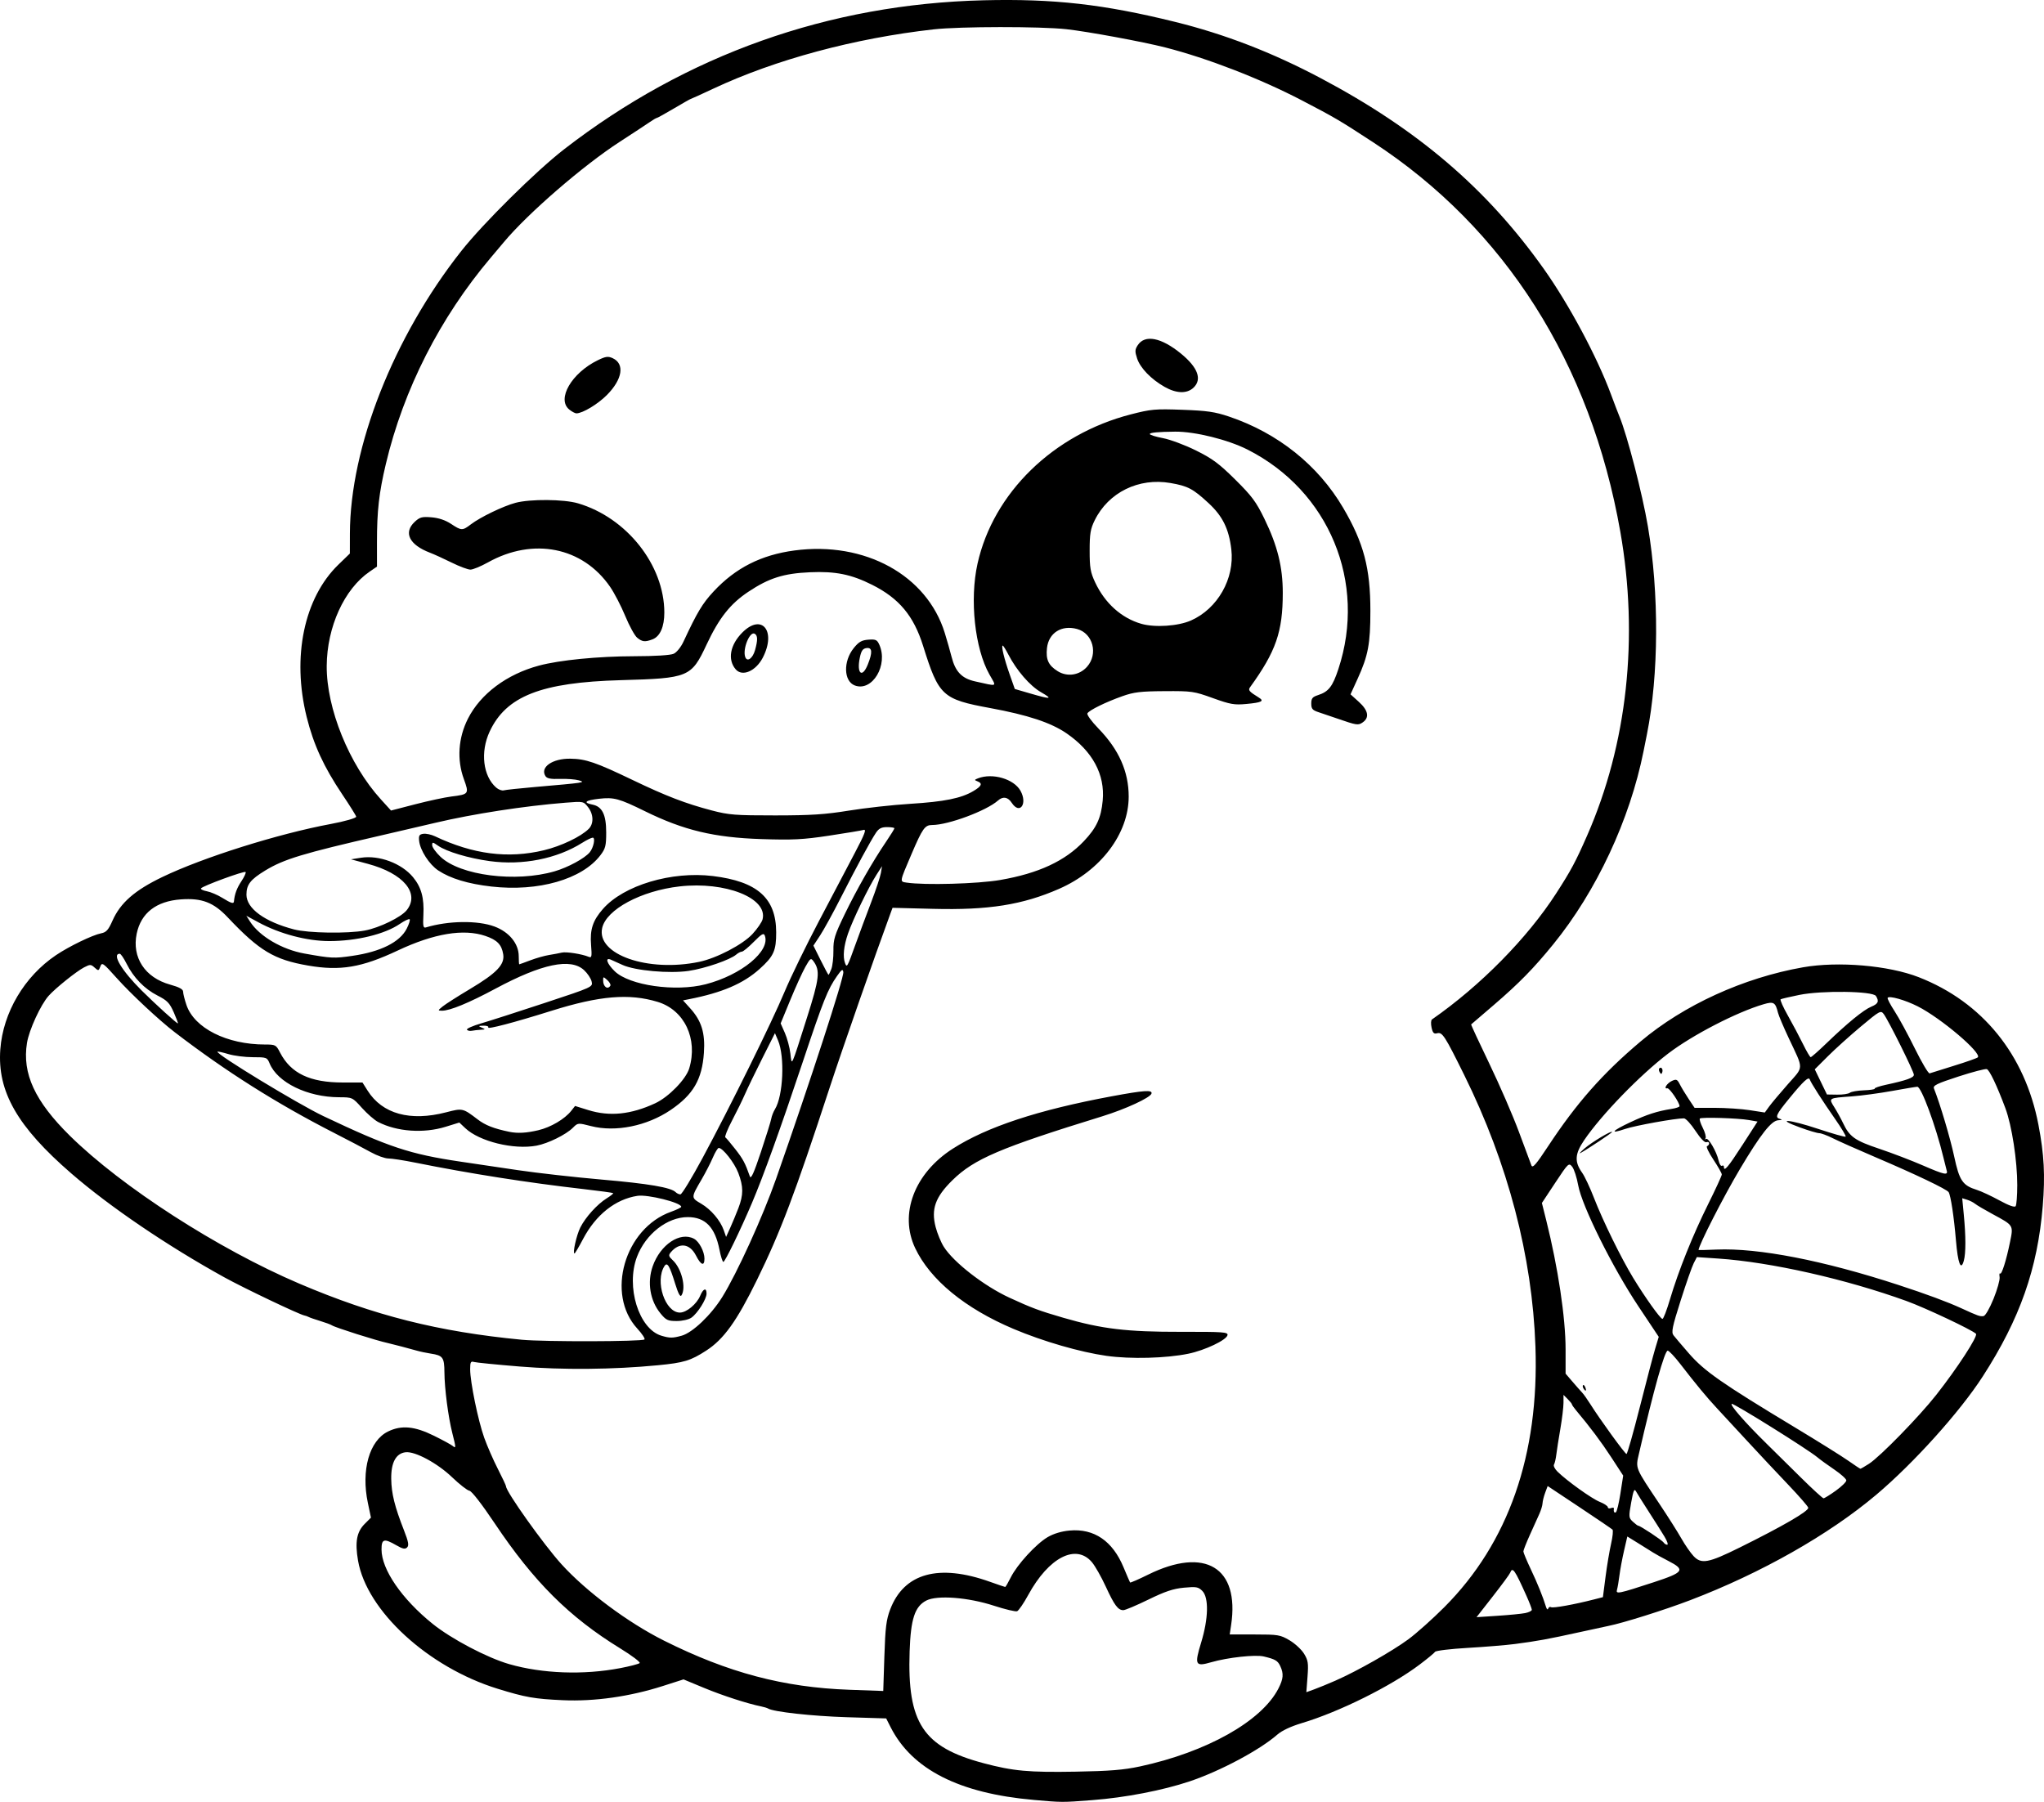 <?xml version="1.0" encoding="UTF-8" standalone="no"?>
<!-- Created with Inkscape (http://www.inkscape.org/) -->

<svg
   width="256.225mm"
   height="225.867mm"
   viewBox="0 0 256.225 225.867"
   version="1.1"
   id="svg1"
   xml:space="preserve"
   xmlns="http://www.w3.org/2000/svg"
   xmlns:svg="http://www.w3.org/2000/svg"><defs
     id="defs1" /><g
     id="layer1"
     transform="translate(-177.791,382.232)"><path
       style="fill:#000000"
       d="m 307.372,-156.606 c -9.353,-0.82 -15.255,-3.823 -17.943,-9.128 l -0.551,-1.087 -4.975,-0.154 c -4.304,-0.134 -9.155,-0.669 -9.828,-1.086 -0.116,-0.072 -0.5,-0.189 -0.854,-0.261 -1.739,-0.352 -4.853,-1.362 -7.171,-2.323 l -2.577,-1.069 -2.591,0.83 c -4.154,1.33 -8.576,1.958 -12.536,1.779 -3.568,-0.161 -4.675,-0.356 -8.17,-1.434 -8.713,-2.688 -16.425,-9.769 -17.505,-16.072 -0.398,-2.323 -0.167,-3.592 0.837,-4.596 l 0.784,-0.784 -0.389,-1.85 c -0.862,-4.1 0.184,-7.801 2.529,-8.946 1.687,-0.824 3.33,-0.67 5.785,0.545 1.085,0.537 2.126,1.104 2.315,1.26 0.432,0.358 0.429,0.236 -0.038,-1.594 -0.514,-2.013 -0.98,-5.601 -0.992,-7.626 -0.011,-1.869 -0.193,-2.121 -1.69,-2.346 -0.571,-0.086 -1.396,-0.261 -1.832,-0.39 -0.668,-0.197 -3.138,-0.845 -3.572,-0.937 -1.379,-0.291 -6.617,-1.951 -7.011,-2.221 -0.146,-0.1 -0.8,-0.343 -1.455,-0.541 -0.655,-0.198 -1.31,-0.424 -1.455,-0.503 -0.146,-0.079 -0.384,-0.164 -0.529,-0.189 -0.607,-0.102 -7.586,-3.427 -10.043,-4.784 -7.154,-3.953 -14.353,-8.839 -19.183,-13.021 -6.774,-5.864 -9.297,-10.277 -8.902,-15.567 0.345,-4.616 3.017,-9.132 6.979,-11.798 1.659,-1.116 4.559,-2.519 5.662,-2.74 0.642,-0.128 0.904,-0.419 1.414,-1.572 0.994,-2.247 2.784,-3.816 6.265,-5.489 5.116,-2.46 14.519,-5.418 21.116,-6.645 1.731,-0.322 3.175,-0.736 3.175,-0.912 0,-0.107 -0.793,-1.375 -1.762,-2.818 -2.313,-3.445 -3.587,-6.221 -4.451,-9.7 -1.867,-7.515 -0.322,-14.909 3.985,-19.082 l 1.434,-1.389 0.005,-2.499 c 0.021,-10.834 5.487,-24.693 13.976,-35.439 2.731,-3.457 9.364,-10.019 12.875,-12.736 15.311,-11.852 33.189,-18.203 52.577,-18.677 8.783,-0.215 15.066,0.494 24.02,2.709 6.244,1.545 12.158,3.829 18.221,7.039 12.2,6.458 20.864,13.865 28.013,23.952 3.159,4.457 6.67,11.021 8.402,15.706 0.403,1.091 0.882,2.342 1.063,2.778 0.969,2.334 2.87,9.679 3.561,13.758 1.418,8.38 1.372,18.608 -0.118,26.061 -0.073,0.364 -0.263,1.316 -0.423,2.117 -1.717,8.596 -5.908,17.564 -11.315,24.209 -2.455,3.017 -4.279,4.881 -7.452,7.609 -1.528,1.314 -2.808,2.412 -2.846,2.441 -0.037,0.028 0.99,2.243 2.282,4.923 1.292,2.679 2.965,6.538 3.717,8.576 0.752,2.037 1.453,3.919 1.558,4.181 0.15,0.376 0.589,-0.129 2.071,-2.381 3.576,-5.433 6.854,-9.15 11.606,-13.157 5.418,-4.569 12.906,-7.989 20.368,-9.302 4.411,-0.776 10.725,-0.236 14.507,1.241 7.977,3.116 13.317,9.7 15.002,18.493 0.715,3.735 0.855,6.357 0.541,10.181 -0.645,7.854 -2.86,14.149 -7.519,21.37 -2.865,4.441 -8.658,10.877 -13.352,14.835 -5.944,5.012 -14.442,9.827 -23.329,13.218 -3.205,1.223 -8.404,2.858 -10.251,3.225 -0.255,0.051 -1.834,0.393 -3.507,0.76 -4.137,0.908 -5.361,1.133 -8.205,1.505 -1.093,0.143 -3.755,0.362 -5.914,0.487 -2.16,0.125 -4.004,0.347 -4.098,0.494 -0.094,0.147 -0.964,0.865 -1.934,1.597 -3.602,2.718 -10.074,5.932 -14.776,7.34 -1.361,0.407 -2.495,0.94 -3.063,1.439 -2.199,1.931 -7.174,4.583 -11.004,5.866 -3.365,1.127 -8.065,2.033 -12.184,2.347 -3.84,0.293 -3.729,0.293 -7.348,-0.024 z m 13.285,-4.188 c 8.404,-1.806 15.306,-5.688 17.395,-9.784 0.615,-1.206 0.669,-1.832 0.24,-2.774 -0.321,-0.705 -0.63,-0.889 -2.073,-1.233 -1.067,-0.255 -4.519,0.122 -6.583,0.718 -2.019,0.583 -2.136,0.354 -1.271,-2.48 0.917,-3.005 0.973,-5.625 0.138,-6.46 -0.501,-0.501 -0.758,-0.546 -2.298,-0.402 -1.336,0.125 -2.358,0.467 -4.453,1.49 -1.496,0.731 -2.911,1.328 -3.145,1.328 -0.668,0 -1.119,-0.605 -2.205,-2.964 -0.556,-1.207 -1.334,-2.578 -1.729,-3.046 -1.997,-2.365 -5.414,-0.611 -7.983,4.098 -0.571,1.047 -1.2,1.966 -1.398,2.043 -0.198,0.077 -1.508,-0.234 -2.91,-0.69 -3.243,-1.054 -7.116,-1.35 -8.476,-0.646 -1.438,0.744 -1.948,2.298 -2.088,6.364 -0.31,8.994 1.684,12.009 9.281,14.027 3.703,0.984 5.655,1.162 11.565,1.058 4.224,-0.075 5.993,-0.218 7.993,-0.648 z m 24.554,-10.772 c 2.678,-1.172 7.083,-3.67 9.125,-5.174 1.019,-0.751 3.048,-2.564 4.51,-4.029 8.034,-8.053 11.892,-19.084 11.42,-32.659 -0.393,-11.321 -3.441,-22.948 -8.921,-34.034 -2.438,-4.932 -2.751,-5.415 -3.395,-5.247 -0.414,0.108 -0.557,-0.037 -0.706,-0.715 -0.103,-0.468 -0.08,-0.925 0.051,-1.016 6.084,-4.233 11.945,-10.182 15.577,-15.812 1.856,-2.877 2.435,-3.958 3.874,-7.239 5.031,-11.469 6.491,-24.84 4.158,-38.1 -3.709,-21.084 -14.458,-38.016 -30.983,-48.806 -4.251,-2.776 -4.778,-3.085 -8.948,-5.259 -5.208,-2.715 -11.841,-5.284 -17.118,-6.63 -2.819,-0.719 -9.707,-1.99 -12.383,-2.285 -3.264,-0.36 -13.362,-0.349 -16.632,0.018 -9.927,1.114 -19.861,3.788 -27.642,7.44 -1.504,0.706 -2.774,1.283 -2.822,1.283 -0.048,0 -0.994,0.536 -2.102,1.191 -1.108,0.655 -2.075,1.191 -2.149,1.191 -0.074,0 -0.458,0.224 -0.852,0.498 -0.394,0.274 -2.107,1.399 -3.805,2.5 -4.582,2.969 -11.511,8.968 -14.507,12.558 -0.218,0.262 -0.96,1.141 -1.648,1.954 -6.367,7.525 -10.939,16.518 -13.158,25.882 -0.855,3.606 -1.112,5.875 -1.11,9.798 l 0.002,3.051 -0.925,0.634 c -3.181,2.18 -5.343,6.931 -5.376,11.816 -0.036,5.328 2.813,12.355 6.782,16.721 l 1.279,1.407 3.043,-0.787 c 1.673,-0.433 3.709,-0.869 4.523,-0.97 2.201,-0.271 2.241,-0.327 1.56,-2.196 -0.886,-2.43 -0.699,-5.169 0.518,-7.566 1.58,-3.112 4.863,-5.566 8.897,-6.648 2.588,-0.694 7.392,-1.167 11.941,-1.176 2.629,-0.005 4.543,-0.125 4.949,-0.31 0.378,-0.172 0.906,-0.825 1.23,-1.521 1.717,-3.686 2.375,-4.783 3.775,-6.288 2.747,-2.953 5.964,-4.583 10.141,-5.139 8.824,-1.175 16.607,3.099 18.839,10.343 0.291,0.944 0.676,2.295 0.855,3.003 0.47,1.853 1.285,2.699 2.954,3.067 2.908,0.641 2.697,0.743 1.791,-0.862 -1.841,-3.262 -2.501,-9.388 -1.496,-13.897 1.978,-8.879 9.504,-16.211 19.206,-18.711 2.55,-0.657 3.059,-0.703 6.482,-0.578 3.099,0.113 4.066,0.254 5.831,0.848 6.137,2.066 11.183,6.102 14.323,11.456 2.567,4.377 3.404,7.546 3.404,12.891 0,4.152 -0.278,5.631 -1.609,8.544 l -0.881,1.93 1.046,0.945 c 1.179,1.066 1.352,1.962 0.494,2.563 -0.58,0.406 -0.732,0.383 -3.284,-0.5 -0.728,-0.252 -1.74,-0.595 -2.249,-0.764 -0.781,-0.258 -0.926,-0.429 -0.926,-1.089 0,-0.646 0.147,-0.83 0.84,-1.054 1.33,-0.43 1.83,-1.068 2.555,-3.262 3.591,-10.865 -1.156,-22.34 -11.384,-27.519 -2.464,-1.248 -6.596,-2.271 -9.077,-2.248 -2.13,0.02 -3.175,0.118 -3.175,0.298 0,0.112 0.744,0.345 1.654,0.517 0.91,0.172 2.77,0.867 4.134,1.544 2.055,1.019 2.899,1.645 4.923,3.65 2.093,2.073 2.618,2.78 3.665,4.933 1.633,3.358 2.293,6.025 2.293,9.267 0,4.878 -0.853,7.339 -4.101,11.83 -0.267,0.369 -0.118,0.544 1.102,1.296 0.715,0.441 0.365,0.62 -1.557,0.8 -1.522,0.142 -2.009,0.057 -4.205,-0.734 -2.378,-0.857 -2.635,-0.894 -6.056,-0.872 -3.017,0.019 -3.839,0.117 -5.292,0.632 -2.08,0.737 -4.129,1.741 -4.379,2.145 -0.104,0.168 0.498,0.998 1.396,1.923 2.551,2.629 3.777,5.393 3.777,8.514 0,4.641 -3.496,9.276 -8.725,11.567 -4.58,2.007 -8.856,2.686 -15.8,2.508 l -5.078,-0.13 -0.257,0.696 c -1.958,5.315 -6.072,17.102 -7.631,21.863 -4.365,13.334 -6.138,18.023 -9.102,24.077 -2.534,5.175 -4.165,7.447 -6.367,8.871 -1.96,1.267 -2.789,1.519 -6.042,1.834 -5.615,0.544 -11.917,0.603 -17.33,0.161 -2.91,-0.237 -5.5,-0.495 -5.755,-0.573 -0.388,-0.119 -0.463,0.031 -0.463,0.921 0,1.595 0.996,6.439 1.765,8.587 0.373,1.042 1.141,2.797 1.706,3.9 0.565,1.102 1.027,2.088 1.027,2.189 0,0.672 4.714,7.293 6.942,9.751 3.106,3.426 8.329,7.319 12.87,9.591 8.016,4.011 14.99,5.86 23.212,6.154 l 4.261,0.152 0.14,-4.337 c 0.117,-3.613 0.238,-4.595 0.727,-5.88 1.735,-4.562 6.083,-5.766 12.521,-3.466 0.991,0.354 1.846,0.644 1.9,0.644 0.054,0 0.369,-0.543 0.7,-1.206 0.801,-1.605 3.174,-4.194 4.62,-5.041 0.75,-0.439 1.73,-0.734 2.751,-0.826 3.07,-0.278 5.388,1.302 6.763,4.61 0.412,0.991 0.781,1.847 0.819,1.901 0.039,0.055 1.058,-0.388 2.264,-0.984 7.141,-3.528 11.48,-0.897 10.403,6.309 l -0.178,1.191 h 3.128 c 2.934,0 3.205,0.045 4.362,0.725 0.679,0.399 1.499,1.154 1.822,1.678 0.515,0.833 0.57,1.196 0.442,2.893 l -0.147,1.941 0.97,-0.351 c 0.534,-0.193 1.746,-0.69 2.693,-1.105 z m -28.711,-40.704 c -3.31,-0.468 -7.944,-1.81 -11.654,-3.376 -6.07,-2.563 -10.445,-6.153 -12.33,-10.12 -2.037,-4.285 -0.107,-9.392 4.716,-12.477 4.283,-2.74 10.685,-4.849 19.929,-6.566 4.051,-0.752 5.117,-0.825 4.974,-0.338 -0.152,0.516 -3.253,1.948 -6.165,2.847 -12.822,3.957 -16.07,5.343 -18.796,8.021 -2.142,2.105 -2.682,3.615 -2.095,5.866 0.208,0.801 0.666,1.909 1.016,2.464 1.24,1.964 5.047,4.918 8.234,6.389 2.77,1.278 3.746,1.642 6.762,2.518 4.821,1.401 7.948,1.774 14.753,1.76 5.285,-0.011 5.896,0.032 5.821,0.413 -0.121,0.617 -2.824,1.901 -4.904,2.33 -2.797,0.577 -7.253,0.693 -10.26,0.269 z m -58.842,-90.027 c -0.308,-0.255 -0.977,-1.475 -1.488,-2.712 -0.51,-1.237 -1.364,-2.883 -1.897,-3.658 -3.436,-4.996 -9.64,-6.236 -15.322,-3.063 -0.887,0.495 -1.872,0.901 -2.189,0.901 -0.317,0 -1.377,-0.396 -2.356,-0.881 -0.979,-0.484 -2.196,-1.039 -2.705,-1.233 -2.61,-0.992 -3.371,-2.53 -1.918,-3.879 0.632,-0.586 0.909,-0.661 2.101,-0.562 0.901,0.074 1.74,0.356 2.442,0.82 1.308,0.865 1.433,0.869 2.487,0.065 1.195,-0.912 4.049,-2.288 5.605,-2.703 1.841,-0.491 6.052,-0.457 7.823,0.063 6.109,1.794 10.815,7.74 10.827,13.68 0.004,1.79 -0.533,3.011 -1.482,3.372 -0.938,0.357 -1.287,0.319 -1.927,-0.21 z m -8.507,-28.598 c -1.608,-1.302 0.295,-4.587 3.583,-6.184 0.979,-0.476 1.281,-0.518 1.85,-0.259 1.548,0.705 1.245,2.651 -0.72,4.627 -1.139,1.145 -3.024,2.281 -3.812,2.296 -0.166,0.003 -0.571,-0.213 -0.901,-0.48 z m 74.625,-2.842 c -1.691,-0.96 -3.047,-2.361 -3.442,-3.557 -0.291,-0.882 -0.28,-1.119 0.081,-1.669 0.896,-1.367 2.947,-0.965 5.42,1.06 2.125,1.741 2.67,3.232 1.562,4.273 -0.824,0.774 -2.138,0.735 -3.621,-0.107 z m -68.263,160.618 c 1.237,-0.237 2.346,-0.525 2.464,-0.64 0.118,-0.115 -0.983,-0.946 -2.448,-1.846 -6.38,-3.921 -10.816,-8.341 -15.721,-15.666 -1.614,-2.41 -2.884,-4.047 -3.173,-4.09 -0.265,-0.039 -1.238,-0.797 -2.162,-1.684 -1.843,-1.77 -4.656,-3.283 -5.841,-3.142 -1.21,0.144 -1.83,1.297 -1.798,3.347 0.028,1.843 0.429,3.455 1.609,6.469 0.551,1.408 0.633,1.863 0.381,2.116 -0.252,0.252 -0.544,0.194 -1.354,-0.273 -1.543,-0.888 -1.854,-0.799 -1.853,0.53 4.6e-4,2.506 2.542,6.207 6.398,9.315 2.356,1.899 6.845,4.261 9.609,5.057 4.146,1.193 9.32,1.382 13.891,0.506 z m 113.467,-6.906 c 0.458,-0.092 0.833,-0.278 0.833,-0.414 0,-0.136 -0.304,-0.925 -0.675,-1.753 -1.479,-3.295 -1.744,-3.668 -2.045,-2.882 -0.072,0.189 -1.049,1.517 -2.171,2.952 l -2.039,2.609 2.633,-0.173 c 1.448,-0.095 3.007,-0.247 3.466,-0.339 z m 3.25,-0.74 c 0.238,0.147 2.921,-0.339 5.412,-0.979 l 1.082,-0.278 0.33,-2.557 c 0.182,-1.407 0.495,-3.27 0.695,-4.141 0.201,-0.871 0.28,-1.668 0.176,-1.77 -0.104,-0.103 -1.975,-1.374 -4.158,-2.825 l -3.969,-2.637 -0.311,0.836 c -0.171,0.46 -0.32,1.056 -0.331,1.325 -0.011,0.269 -0.189,0.864 -0.396,1.323 -0.206,0.459 -0.742,1.646 -1.191,2.638 -0.448,0.992 -0.815,1.927 -0.815,2.076 0,0.149 0.415,1.145 0.921,2.213 0.849,1.789 1.519,3.444 1.921,4.748 0.093,0.303 0.207,0.385 0.27,0.197 0.06,-0.179 0.223,-0.255 0.364,-0.168 z m 12.863,-3.125 c 3.779,-1.237 4.001,-1.555 1.852,-2.662 -0.764,-0.393 -1.62,-0.865 -1.903,-1.047 -0.283,-0.183 -1.131,-0.713 -1.886,-1.179 l -1.372,-0.847 -0.41,1.773 c -0.225,0.975 -0.485,2.368 -0.577,3.096 -0.092,0.728 -0.229,1.536 -0.305,1.796 -0.173,0.591 0.151,0.526 4.6,-0.93 z m 10.782,-4.355 c 5.38,-2.665 8.601,-4.531 8.592,-4.978 -0.003,-0.146 -1.141,-1.455 -2.529,-2.91 -1.388,-1.455 -3.677,-3.896 -5.086,-5.424 -1.41,-1.528 -3.117,-3.373 -3.794,-4.101 -1.325,-1.424 -2.638,-3.009 -4.647,-5.61 -0.697,-0.903 -1.401,-1.647 -1.563,-1.654 -0.383,-0.016 -1.79,5.022 -3.599,12.887 -0.442,1.921 -0.541,1.678 2.625,6.415 1.021,1.528 2.227,3.433 2.679,4.233 0.452,0.8 1.141,1.796 1.53,2.213 0.974,1.042 1.852,0.88 5.791,-1.071 z m -9.416,-1.34 c -0.328,-0.546 -1.211,-1.945 -1.963,-3.109 -0.752,-1.164 -1.485,-2.333 -1.629,-2.598 -0.208,-0.382 -0.331,-0.092 -0.6,1.41 -0.321,1.799 -0.311,1.915 0.208,2.399 0.3,0.28 0.608,0.509 0.684,0.509 0.246,0 3.019,1.837 3.189,2.114 0.091,0.147 0.287,0.268 0.436,0.268 0.149,0 0.002,-0.446 -0.325,-0.992 z m -5.54,-5.446 0.347,-2.229 -1.475,-2.263 c -1.287,-1.975 -2.653,-3.797 -4.449,-5.939 -0.276,-0.329 -0.501,-0.656 -0.501,-0.728 0,-0.072 -0.238,-0.368 -0.529,-0.659 l -0.529,-0.529 -8.5e-4,0.992 c -4.6e-4,0.546 -0.176,2.004 -0.39,3.241 -0.214,1.237 -0.442,2.691 -0.507,3.232 -0.065,0.541 -0.197,1.112 -0.295,1.269 -0.097,0.157 0.102,0.557 0.442,0.889 1.218,1.187 4.287,3.383 5.288,3.784 0.561,0.224 1.019,0.527 1.019,0.672 0,0.145 0.177,0.196 0.394,0.113 0.217,-0.083 0.381,-0.066 0.366,0.038 -0.061,0.41 0.045,0.611 0.255,0.481 0.121,-0.075 0.376,-1.139 0.567,-2.365 z m 26.994,-0.333 c 0.728,-0.523 1.324,-1.104 1.324,-1.291 0,-0.187 -0.68,-0.801 -1.511,-1.364 -0.831,-0.563 -1.781,-1.252 -2.111,-1.53 -1.153,-0.973 -10.472,-6.791 -10.736,-6.703 -0.294,0.098 1.637,2.312 4.302,4.933 0.947,0.932 2.907,2.866 4.356,4.299 1.449,1.433 2.728,2.606 2.844,2.606 0.115,0 0.806,-0.428 1.533,-0.951 z m 4.173,-3.382 c 1.364,-0.869 6.288,-5.914 8.424,-8.632 2.659,-3.382 5.26,-7.386 4.978,-7.661 -0.509,-0.497 -6.35,-3.251 -8.694,-4.1 -7.619,-2.758 -17.031,-4.882 -23.605,-5.327 l -2.687,-0.182 -0.394,0.764 c -0.217,0.42 -0.954,2.524 -1.637,4.676 -1.059,3.334 -1.191,3.979 -0.894,4.366 0.192,0.249 1.052,1.261 1.912,2.249 1.961,2.253 4.071,3.725 13.398,9.35 2.838,1.711 5.804,3.565 6.592,4.119 0.788,0.554 1.475,1.008 1.527,1.008 0.052,0 0.539,-0.283 1.081,-0.629 z m -28.733,-7.11 c 0.82,-3.238 1.689,-6.542 1.931,-7.342 l 0.439,-1.455 -2.557,-3.836 c -3.237,-4.857 -7.076,-12.577 -7.539,-15.157 -0.177,-0.988 -0.517,-2.037 -0.757,-2.333 -0.422,-0.521 -0.483,-0.463 -2.115,2.004 l -1.68,2.541 0.544,2.173 c 1.476,5.895 2.426,12.228 2.426,16.169 v 3.051 l 0.86,1.001 c 0.473,0.551 1.019,1.169 1.214,1.374 0.195,0.205 0.659,0.86 1.033,1.455 1.178,1.879 4.344,6.242 4.53,6.242 0.098,0 0.849,-2.649 1.67,-5.887 z m -7.068,-2.333 c -0.096,-0.155 -0.118,-0.339 -0.048,-0.408 0.069,-0.069 0.197,0.058 0.283,0.282 0.179,0.466 0.026,0.548 -0.234,0.126 z m -117.706,-6.134 c 0.103,-0.103 -0.301,-0.716 -0.897,-1.363 -3.982,-4.32 -1.597,-12.577 4.23,-14.646 0.701,-0.249 1.274,-0.529 1.274,-0.623 0,-0.521 -4.192,-1.571 -5.485,-1.374 -2.762,0.421 -5.225,2.375 -6.821,5.413 -0.524,0.996 -1.006,1.811 -1.073,1.811 -0.263,0 0.253,-2.307 0.728,-3.253 0.644,-1.285 2.128,-2.927 3.298,-3.651 0.503,-0.311 0.872,-0.607 0.821,-0.659 -0.051,-0.051 -1.695,-0.276 -3.652,-0.5 -7.039,-0.803 -14.303,-1.945 -21.195,-3.331 -1.405,-0.283 -2.907,-0.514 -3.337,-0.514 -0.43,0 -1.423,-0.357 -2.207,-0.794 -0.784,-0.437 -2.845,-1.519 -4.579,-2.405 -7.198,-3.679 -13.586,-7.714 -19.994,-12.63 -1.955,-1.5 -5.507,-4.816 -7.264,-6.781 -1.71,-1.913 -1.851,-2.013 -2.055,-1.459 -0.209,0.565 -0.245,0.572 -0.72,0.142 -0.462,-0.418 -0.563,-0.42 -1.313,-0.033 -0.961,0.497 -3.579,2.596 -4.447,3.566 -1.001,1.118 -2.454,4.278 -2.717,5.908 -0.619,3.836 0.988,7.315 5.381,11.643 6.509,6.412 18.587,14.196 28.752,18.53 9.391,4.003 17.43,6.031 27.903,7.036 2.783,0.267 15.094,0.239 15.368,-0.036 z m 4.663,-0.473 c 1.364,-0.379 3.679,-2.583 5.083,-4.84 1.861,-2.99 5.083,-10.07 6.764,-14.861 4.297,-12.251 8.516,-25.223 8.417,-25.88 -0.065,-0.432 -0.202,-0.345 -0.798,0.508 -1.165,1.669 -1.702,3.018 -4.309,10.82 -2.781,8.324 -4.92,14.261 -6.337,17.595 -1.461,3.436 -3.389,7.408 -3.595,7.408 -0.101,0 -0.32,-0.685 -0.485,-1.521 -0.56,-2.84 -1.78,-4.096 -3.976,-4.096 -2.577,0 -5.289,2.123 -6.37,4.987 -1.41,3.738 0.232,9.033 3.064,9.88 1.051,0.314 1.407,0.314 2.541,-6.9e-4 z m -2.658,-2.799 c -1.304,-1.582 -1.685,-3.891 -0.974,-5.905 0.963,-2.729 3.441,-4.378 5.18,-3.448 0.643,0.344 1.308,1.612 1.308,2.493 0,0.984 -0.441,0.826 -1.056,-0.38 -0.779,-1.527 -2.102,-1.696 -3.173,-0.406 -0.296,0.357 -0.258,0.505 0.249,0.978 1.113,1.036 1.712,3.444 1.099,4.412 -0.155,0.245 -0.402,-0.211 -0.787,-1.455 -0.707,-2.288 -0.995,-2.762 -1.347,-2.215 -1.222,1.901 0.084,5.826 1.939,5.826 0.825,0 2.112,-1.068 2.544,-2.111 0.379,-0.914 0.796,-1.053 0.796,-0.265 0,0.687 -1.125,2.472 -1.9,3.015 -0.341,0.239 -1.136,0.42 -1.844,0.42 -1.109,0 -1.331,-0.105 -2.034,-0.958 z m 126.545,-1.754 c 1.071,-3.601 2.864,-8.072 4.794,-11.951 0.937,-1.884 1.704,-3.552 1.703,-3.708 -4.7e-4,-0.155 -0.476,-0.997 -1.057,-1.87 -0.581,-0.873 -0.937,-1.627 -0.793,-1.676 0.145,-0.049 0.263,-0.21 0.263,-0.359 0,-0.149 -0.155,-0.211 -0.345,-0.138 -0.208,0.08 -0.754,-0.488 -1.371,-1.427 -0.564,-0.858 -1.212,-1.562 -1.44,-1.565 -1.028,-0.014 -6.107,0.901 -7.36,1.326 -2.034,0.689 -1.695,0.255 0.661,-0.848 2.07,-0.969 3.345,-1.38 5.159,-1.664 0.546,-0.085 0.99,-0.239 0.988,-0.341 -0.011,-0.463 -1.263,-2.297 -1.53,-2.24 -0.524,0.11 -0.048,-0.642 0.59,-0.932 0.534,-0.243 0.659,-0.188 0.97,0.427 0.196,0.389 0.693,1.213 1.105,1.831 l 0.748,1.124 h 2.516 c 1.384,0 3.365,0.132 4.402,0.293 l 1.886,0.293 0.546,-0.753 c 0.3,-0.414 1.351,-1.666 2.335,-2.782 2.035,-2.309 2.023,-1.747 0.124,-5.782 -0.651,-1.382 -1.257,-2.811 -1.347,-3.175 -0.329,-1.325 -0.541,-1.453 -1.802,-1.083 -3.386,0.994 -8.916,3.852 -11.974,6.186 -3.554,2.714 -8.353,7.663 -10.523,10.852 -1.181,1.735 -1.238,2.711 -0.242,4.11 0.309,0.434 0.97,1.842 1.468,3.128 1.109,2.864 3.396,7.53 4.908,10.015 1.503,2.47 3.421,5.156 3.681,5.156 0.116,0 0.538,-1.101 0.938,-2.447 z m -10.7,-18.927 c 0.895,-0.78 3.44,-2.3 3.44,-2.055 0,0.109 -3.001,2.107 -3.969,2.642 -0.218,0.121 0.02,-0.144 0.529,-0.587 z m 9.415,-9.546 c -0.114,-0.184 -0.136,-0.407 -0.048,-0.494 0.237,-0.237 0.495,0.111 0.367,0.495 -0.09,0.269 -0.152,0.269 -0.319,-10e-4 z m 41.845,28.404 c 0.471,-1.163 0.814,-2.386 0.763,-2.718 -0.052,-0.332 -0.026,-0.537 0.057,-0.453 0.196,0.196 0.775,-1.634 1.244,-3.93 0.439,-2.147 0.477,-2.085 -2.162,-3.51 -0.999,-0.54 -1.995,-1.126 -2.214,-1.304 -0.218,-0.177 -0.671,-0.406 -1.005,-0.508 l -0.608,-0.186 0.199,2.072 c 0.261,2.715 0.263,4.8 0.005,5.749 -0.364,1.341 -0.744,0.371 -0.988,-2.524 -0.251,-2.977 -0.653,-5.632 -0.919,-6.061 -0.225,-0.364 -4.12,-2.225 -9.12,-4.358 -2.256,-0.962 -4.678,-2.039 -5.382,-2.393 -0.705,-0.354 -1.479,-0.643 -1.72,-0.642 -0.241,7e-4 -1.332,-0.324 -2.423,-0.723 -3.222,-1.175 -1.339,-1.022 2.297,0.187 1.821,0.605 3.369,1.043 3.44,0.971 0.071,-0.071 -0.506,-1.041 -1.282,-2.154 -1.624,-2.328 -3.069,-4.581 -3.212,-5.004 -0.141,-0.419 -0.779,0.168 -2.595,2.391 -1.674,2.049 -1.812,2.372 -1.095,2.56 0.286,0.075 0.186,0.133 -0.262,0.152 -0.859,0.036 -2.208,1.753 -4.807,6.116 -2.049,3.44 -5.183,9.578 -5.184,10.153 -2e-5,0.018 1.014,-0.009 2.254,-0.06 5.255,-0.218 13.385,1.363 22.76,4.425 3.562,1.164 6.16,2.125 7.927,2.935 2.122,0.972 2.316,1.041 2.778,0.981 0.228,-0.029 0.761,-0.95 1.254,-2.165 z m -157.336,-11.374 c 0.643,-1.676 0.64,-2.689 -0.013,-4.408 -0.483,-1.272 -1.939,-3.133 -2.451,-3.133 -0.122,0 -0.456,0.545 -0.741,1.211 -0.286,0.666 -0.913,1.887 -1.395,2.712 -1.358,2.327 -1.358,2.308 -0.078,3.058 1.251,0.733 2.415,2.104 2.852,3.358 l 0.284,0.814 0.518,-1.145 c 0.285,-0.63 0.746,-1.741 1.025,-2.468 z m 160.312,-2.836 c 0.005,-3.077 -0.677,-7.516 -1.49,-9.688 -1.06,-2.832 -1.977,-4.762 -2.327,-4.896 -0.179,-0.069 -1.783,0.35 -3.564,0.929 -2.708,0.882 -3.21,1.127 -3.063,1.496 0.765,1.923 2.043,6.216 2.534,8.512 0.652,3.049 1.054,3.643 2.849,4.203 0.53,0.165 1.797,0.755 2.815,1.31 1.217,0.663 1.919,0.911 2.046,0.725 0.107,-0.156 0.196,-1.322 0.198,-2.591 z m -164.802,-3.448 c 3.481,-6.468 8.65,-16.945 10.28,-20.836 0.762,-1.819 2.702,-5.808 4.31,-8.864 1.608,-3.056 3.636,-6.909 4.505,-8.562 1.24,-2.356 1.474,-2.974 1.084,-2.861 -0.274,0.079 -2.224,0.404 -4.334,0.722 -3.264,0.492 -4.527,0.556 -8.467,0.428 -5.934,-0.192 -9.743,-1.104 -14.602,-3.494 -3.24,-1.594 -3.893,-1.771 -5.754,-1.561 -1.738,0.197 -2.062,0.485 -0.822,0.733 1.217,0.243 1.717,1.26 1.717,3.489 0,1.671 -0.089,2.022 -0.728,2.86 -2.304,3.02 -7.772,4.589 -13.661,3.92 -2.926,-0.333 -5.128,-0.999 -6.665,-2.016 -1.122,-0.742 -2.27,-2.523 -2.396,-3.713 -0.069,-0.659 0.021,-0.809 0.531,-0.881 0.338,-0.048 0.993,0.092 1.456,0.312 4.782,2.269 9.152,2.829 13.652,1.751 2.166,-0.519 4.638,-1.699 5.622,-2.682 0.65,-0.65 0.611,-1.839 -0.09,-2.73 -0.57,-0.725 -0.589,-0.729 -2.844,-0.548 -5.184,0.415 -11.536,1.396 -16.293,2.518 -1.746,0.412 -4.842,1.132 -6.879,1.601 -9.762,2.246 -12.1,2.955 -14.436,4.374 -1.867,1.134 -2.365,1.774 -2.365,3.038 0,1.725 2.287,3.394 5.959,4.351 1.799,0.469 6.713,0.546 8.888,0.14 1.818,-0.339 4.554,-1.673 5.252,-2.559 1.668,-2.12 -0.423,-4.604 -4.879,-5.799 l -2.122,-0.569 1.26,-0.196 c 2.272,-0.354 5.09,0.699 6.526,2.437 1.039,1.258 1.407,2.604 1.297,4.741 -0.072,1.394 -0.02,1.657 0.31,1.558 2.822,-0.853 6.502,-0.901 8.606,-0.114 1.843,0.69 3.036,2.151 3.036,3.719 0,0.56 0.03,1.019 0.066,1.018 0.036,-7e-5 0.661,-0.226 1.389,-0.503 0.728,-0.276 1.787,-0.576 2.354,-0.666 0.567,-0.09 1.282,-0.225 1.587,-0.299 0.551,-0.134 2.534,0.176 3.371,0.527 0.383,0.161 0.418,-0.013 0.3,-1.489 -0.155,-1.936 0.216,-3.06 1.489,-4.511 2.603,-2.965 8.598,-4.759 13.782,-4.125 5.574,0.682 7.921,2.766 7.934,7.045 0.007,2.315 -0.307,3.011 -2.074,4.6 -2.053,1.845 -4.704,2.981 -8.856,3.794 l -0.749,0.147 0.91,1.007 c 1.412,1.563 1.881,3.084 1.711,5.557 -0.23,3.349 -1.333,5.25 -4.164,7.172 -2.964,2.013 -6.91,2.813 -9.984,2.025 -1.645,-0.422 -1.65,-0.421 -2.282,0.211 -0.863,0.863 -3.116,1.972 -4.551,2.24 -2.863,0.535 -7.159,-0.52 -8.934,-2.193 l -0.746,-0.704 -1.729,0.534 c -2.756,0.851 -6.1,0.612 -8.452,-0.604 -0.454,-0.235 -1.365,-1.027 -2.025,-1.761 -1.199,-1.334 -1.199,-1.334 -2.879,-1.34 -3.952,-0.015 -7.702,-1.84 -8.692,-4.23 -0.318,-0.767 -0.381,-0.791 -2.106,-0.791 -0.978,0 -2.357,-0.174 -3.064,-0.387 -0.708,-0.213 -1.324,-0.35 -1.37,-0.303 -0.265,0.265 10.104,6.572 13.288,8.082 8.212,3.896 10.82,4.761 17.198,5.706 1.601,0.237 4.847,0.718 7.213,1.069 2.367,0.351 7.07,0.879 10.451,1.174 5.914,0.516 8.692,0.989 9.283,1.58 0.153,0.153 0.423,0.278 0.599,0.278 0.177,0 1.426,-2.054 2.777,-4.564 z m 8.608,-4.919 c 0.062,-0.341 0.271,-0.876 0.465,-1.191 1.035,-1.682 1.254,-6.575 0.386,-8.625 l -0.385,-0.91 -1.59,3.159 c -0.875,1.737 -1.849,3.754 -2.166,4.482 -0.317,0.728 -1.045,2.215 -1.618,3.304 -0.573,1.09 -0.954,2.042 -0.846,2.117 0.108,0.074 0.673,0.744 1.256,1.489 0.96,1.227 1.229,1.73 1.819,3.409 0.136,0.387 0.506,-0.432 1.377,-3.043 0.655,-1.965 1.242,-3.85 1.304,-4.191 z m 147.349,6.498 c -0.052,-0.177 -0.238,-0.918 -0.414,-1.645 -0.95,-3.943 -2.768,-8.866 -3.271,-8.86 -0.164,0.002 -1.587,0.238 -3.162,0.525 -1.575,0.286 -3.837,0.592 -5.027,0.679 -2.989,0.219 -2.948,0.194 -2.211,1.366 0.345,0.549 0.835,1.439 1.089,1.978 0.813,1.723 1.484,2.199 4.534,3.221 1.591,0.533 4.083,1.487 5.538,2.12 2.619,1.139 3.109,1.242 2.925,0.617 z m -25.622,-3.183 1.909,-2.96 -1.076,-0.189 c -1.391,-0.245 -5.956,-0.385 -6.154,-0.19 -0.084,0.083 0.08,0.606 0.364,1.164 0.284,0.557 0.442,1.144 0.35,1.305 -0.091,0.16 -0.067,0.202 0.053,0.093 0.268,-0.243 1.336,1.58 1.582,2.699 0.098,0.447 0.288,0.745 0.421,0.662 0.134,-0.083 0.243,-0.024 0.243,0.13 0,0.671 0.514,0.066 2.306,-2.713 z m -150.933,-1.872 c 1.574,-0.37 3.325,-1.404 4.144,-2.446 l 0.469,-0.596 1.651,0.514 c 2.681,0.835 5.358,0.562 8.407,-0.857 1.68,-0.782 3.845,-3.006 4.254,-4.369 1.111,-3.707 -0.602,-7.316 -3.955,-8.335 -3.575,-1.087 -7.282,-0.775 -13.319,1.12 -4.69,1.472 -8.097,2.367 -7.921,2.081 0.081,-0.13 -0.188,-0.229 -0.597,-0.219 -0.654,0.016 -0.68,0.046 -0.214,0.246 0.488,0.21 0.478,0.23 -0.132,0.266 -0.364,0.021 -0.869,0.079 -1.123,0.127 -0.254,0.049 -0.525,-0.014 -0.603,-0.139 -0.077,-0.125 0.726,-0.481 1.785,-0.79 1.059,-0.309 4.644,-1.461 7.965,-2.559 6.036,-1.995 6.04,-1.997 5.878,-2.692 -0.089,-0.383 -0.517,-1.023 -0.951,-1.423 -1.68,-1.55 -5.282,-0.797 -11.099,2.322 -3.367,1.805 -5.726,2.776 -6.722,2.765 -0.527,-0.006 -0.522,-0.031 0.108,-0.54 0.364,-0.294 1.891,-1.268 3.393,-2.164 3.383,-2.019 4.397,-3.078 4.187,-4.375 -0.197,-1.211 -0.761,-1.791 -2.23,-2.292 -2.733,-0.931 -6.436,-0.316 -10.984,1.824 -4.544,2.139 -7.205,2.585 -11.251,1.887 -4.251,-0.734 -6.108,-1.848 -10.065,-6.038 -1.777,-1.882 -3.242,-2.444 -5.874,-2.256 -3.087,0.221 -5.002,1.707 -5.54,4.301 -0.619,2.98 1.037,5.506 4.183,6.38 1.165,0.324 1.637,0.582 1.637,0.894 0,0.241 0.188,0.99 0.418,1.664 0.99,2.904 5.065,4.954 9.851,4.954 1.307,0 1.383,0.04 1.873,0.992 1.352,2.625 3.748,3.77 7.882,3.77 h 2.459 l 0.64,1.014 c 1.848,2.928 5.339,3.893 9.848,2.721 2.061,-0.535 2.092,-0.528 3.955,0.894 0.959,0.732 2.013,1.145 3.952,1.549 1.041,0.217 2.14,0.158 3.641,-0.195 z m 164.414,-4.697 c 0.17,-0.141 0.962,-0.279 1.76,-0.308 0.798,-0.029 1.407,-0.123 1.354,-0.21 -0.053,-0.087 0.583,-0.305 1.415,-0.485 2.597,-0.56 3.497,-0.883 3.497,-1.255 0,-0.405 -3.188,-6.823 -3.78,-7.61 -0.368,-0.489 -0.496,-0.419 -2.867,1.565 -1.365,1.142 -3.223,2.816 -4.129,3.72 l -1.647,1.643 0.764,1.578 0.764,1.578 1.279,0.019 c 0.704,0.011 1.418,-0.096 1.588,-0.237 z m 13.052,-3.388 c 1.528,-0.47 2.871,-0.943 2.985,-1.051 0.556,-0.53 -4.616,-4.921 -7.531,-6.395 -1.581,-0.799 -3.584,-1.367 -3.768,-1.068 -0.06,0.097 0.328,0.844 0.861,1.661 0.534,0.816 1.682,2.93 2.552,4.696 0.87,1.766 1.703,3.167 1.852,3.112 0.149,-0.055 1.521,-0.484 3.049,-0.954 z m -143.793,-5.99 c 1.575,-4.95 1.689,-5.931 0.825,-7.112 -0.322,-0.441 -0.405,-0.382 -1.026,0.729 -0.371,0.665 -1.218,2.526 -1.881,4.136 l -1.206,2.928 0.527,1.192 c 0.29,0.656 0.601,1.813 0.691,2.572 0.191,1.615 0.033,1.955 2.069,-4.445 z m 127.818,3.163 c 2.629,-2.533 4.641,-4.176 5.607,-4.576 0.876,-0.363 1.01,-0.67 0.585,-1.343 -0.389,-0.616 -6.782,-0.705 -9.604,-0.133 -1.187,0.24 -2.24,0.488 -2.34,0.55 -0.1,0.062 0.312,0.988 0.917,2.058 0.604,1.07 1.456,2.676 1.893,3.568 0.437,0.892 0.868,1.624 0.958,1.627 0.09,0.002 0.983,-0.785 1.984,-1.75 z m -207.18,-3.862 c -0.522,-1.182 -0.817,-1.488 -2.036,-2.109 -1.643,-0.837 -3.013,-2.249 -3.891,-4.009 -0.338,-0.677 -0.718,-1.231 -0.844,-1.231 -1.03,0 0.238,2.121 2.768,4.63 1.719,1.705 4.358,4.101 4.517,4.101 0.053,0 -0.178,-0.622 -0.513,-1.383 z m 54.726,-3.344 c 0.078,-0.126 -0.094,-0.442 -0.381,-0.702 -0.504,-0.456 -0.523,-0.454 -0.523,0.053 0,0.781 0.57,1.191 0.904,0.65 z m 11.939,-0.178 c 4.49,-1.159 8.161,-4.183 7.42,-6.112 -0.135,-0.352 -0.397,-0.201 -1.378,0.793 -0.666,0.675 -1.338,1.228 -1.494,1.228 -0.156,0 -0.472,0.163 -0.701,0.362 -0.766,0.664 -3.911,1.746 -5.967,2.052 -2.405,0.358 -6.709,-0.029 -8.284,-0.744 -0.541,-0.246 -1.192,-0.54 -1.447,-0.653 -0.8,-0.356 -0.535,0.475 0.459,1.441 1.835,1.782 7.608,2.61 11.391,1.633 z m 15.762,-1.908 c 0.155,-0.4 0.273,-1.444 0.262,-2.319 -0.017,-1.406 0.148,-1.936 1.415,-4.554 1.519,-3.138 3.499,-6.606 5.201,-9.111 0.566,-0.834 1.029,-1.582 1.029,-1.663 0,-0.081 -0.414,-0.147 -0.92,-0.147 -0.701,0 -1.031,0.167 -1.389,0.703 -0.682,1.021 -2.417,4.226 -4.418,8.161 -0.962,1.892 -2.127,4.014 -2.588,4.716 l -0.839,1.276 0.91,1.828 c 0.501,1.006 0.943,1.83 0.983,1.833 0.04,0.002 0.199,-0.323 0.354,-0.723 z m -16.567,-0.903 c 2.193,-0.457 5.462,-2.165 6.69,-3.497 0.604,-0.655 1.171,-1.483 1.26,-1.839 0.667,-2.657 -4.663,-4.77 -10.396,-4.122 -4.831,0.546 -9.204,2.897 -9.715,5.222 -0.729,3.32 5.738,5.573 12.161,4.236 z m 19.567,-2.107 c 0.49,-1.364 1.381,-3.76 1.98,-5.325 0.599,-1.565 1.153,-3.232 1.232,-3.704 l 0.143,-0.859 -0.68,1.058 c -1.005,1.564 -2.981,5.641 -3.588,7.405 -0.535,1.555 -0.668,2.906 -0.365,3.697 0.23,0.599 0.276,0.516 1.278,-2.272 z m -63.046,1.355 c 3.548,-0.513 5.956,-1.716 6.818,-3.406 0.288,-0.564 0.454,-1.095 0.369,-1.18 -0.085,-0.085 -0.645,0.18 -1.245,0.59 -1.88,1.283 -5.4,2.139 -8.817,2.143 -2.8,0.003 -6.214,-0.898 -8.883,-2.345 l -1.528,-0.828 0.464,0.728 c 1.173,1.84 4.007,3.505 6.825,4.009 3.387,0.606 3.702,0.621 5.998,0.289 z m -14.842,-6.812 c 0.093,-0.944 0.361,-1.671 0.935,-2.537 0.37,-0.559 0.608,-1.082 0.529,-1.161 -0.168,-0.168 -5.404,1.754 -5.588,2.051 -0.068,0.11 0.262,0.273 0.734,0.362 0.472,0.089 1.334,0.456 1.916,0.815 1.12,0.69 1.443,0.793 1.475,0.47 z m 96.064,-2.701 c 4.792,-0.826 8.125,-2.374 10.482,-4.865 1.589,-1.68 2.154,-2.898 2.36,-5.083 0.307,-3.272 -1.274,-6.202 -4.561,-8.451 -1.935,-1.324 -4.848,-2.286 -9.54,-3.149 -6.008,-1.106 -6.449,-1.514 -8.412,-7.789 -1.181,-3.775 -3.013,-5.971 -6.396,-7.665 -2.619,-1.312 -4.598,-1.711 -7.784,-1.571 -3.31,0.146 -5.136,0.724 -7.723,2.444 -2.271,1.51 -3.678,3.29 -5.249,6.643 -1.908,4.073 -2.228,4.205 -10.737,4.44 -9.992,0.276 -14.383,1.999 -16.453,6.457 -1.183,2.548 -0.829,5.565 0.823,7.007 0.294,0.257 0.723,0.414 0.953,0.349 0.23,-0.065 1.966,-0.252 3.858,-0.416 6.284,-0.544 6.467,-0.571 5.556,-0.839 -0.437,-0.128 -1.5,-0.209 -2.364,-0.18 -1.172,0.04 -1.636,-0.05 -1.828,-0.355 -0.7,-1.11 0.876,-2.21 3.122,-2.179 1.942,0.027 3.193,0.455 7.817,2.676 4.183,2.009 6.644,2.955 9.922,3.814 2.141,0.561 2.943,0.623 7.938,0.62 4.503,-0.003 6.258,-0.118 9.26,-0.605 2.037,-0.331 5.49,-0.713 7.673,-0.848 4.265,-0.265 6.373,-0.69 7.9,-1.591 1.054,-0.622 1.201,-0.971 0.52,-1.232 -0.397,-0.152 -0.39,-0.191 0.066,-0.37 1.819,-0.713 4.512,0.075 5.334,1.561 0.911,1.646 -0.097,3.034 -1.096,1.509 -0.485,-0.741 -1.099,-0.844 -1.723,-0.291 -1.458,1.291 -6.242,3.07 -8.259,3.07 -0.909,0 -1.207,0.421 -2.6,3.682 -1.499,3.508 -1.481,3.405 -0.617,3.536 2.291,0.345 8.933,0.16 11.76,-0.327 z m -18.223,-24.378 c -1.41,-0.522 -1.486,-3.027 -0.143,-4.692 0.63,-0.78 0.992,-0.988 1.834,-1.051 0.91,-0.069 1.091,0.012 1.362,0.608 1.162,2.549 -0.859,5.947 -3.053,5.135 z m 1.617,-2.627 c 0.616,-1.541 0.565,-2.168 -0.169,-2.064 -0.462,0.066 -0.647,0.333 -0.828,1.193 -0.423,2.011 0.292,2.634 0.997,0.87 z m -16.559,0.601 c -1.046,-1.218 -0.709,-3.072 0.839,-4.621 2.446,-2.446 4.282,-0.178 2.558,3.158 -0.875,1.691 -2.572,2.423 -3.397,1.463 z m 2.426,-2.408 c 0.35,-1.26 0.341,-1.818 -0.034,-2.049 -0.619,-0.383 -1.566,1.948 -1.19,2.929 0.249,0.65 0.935,0.156 1.223,-0.88 z m -25.127,27.728 c 1.677,-0.487 3.785,-1.63 4.409,-2.39 0.472,-0.575 0.729,-1.83 0.375,-1.83 -0.164,0 -0.758,0.29 -1.32,0.645 -3.171,2.002 -7.482,2.856 -11.593,2.297 -2.645,-0.36 -5.421,-1.189 -6.491,-1.939 -0.668,-0.468 -0.728,-0.472 -0.728,-0.054 0,0.251 0.468,0.901 1.041,1.446 2.479,2.358 9.421,3.244 14.307,1.825 z m 60.969,-22.455 c -1.384,-0.794 -3.057,-2.725 -4.087,-4.717 -0.32,-0.618 -0.638,-1.124 -0.708,-1.124 -0.216,0 0.177,1.637 0.86,3.579 l 0.654,1.86 1.913,0.557 c 2.642,0.769 2.923,0.738 1.368,-0.154 z m 5.771,-3.184 c 1.427,-1.597 0.751,-4.187 -1.236,-4.735 -1.95,-0.538 -3.567,0.479 -3.781,2.378 -0.162,1.438 0.177,2.179 1.33,2.902 1.203,0.755 2.727,0.529 3.687,-0.545 z m 13.031,-5.803 c 3.348,-1.481 5.489,-5.254 5.059,-8.916 -0.301,-2.559 -1.087,-4.161 -2.84,-5.784 -1.961,-1.815 -2.598,-2.153 -4.784,-2.533 -3.982,-0.694 -7.78,1.174 -9.502,4.673 -0.533,1.082 -0.633,1.683 -0.633,3.799 0,2.155 0.098,2.723 0.688,3.981 1.229,2.621 3.302,4.481 5.794,5.197 1.697,0.488 4.614,0.292 6.218,-0.417 z"
       id="path215" /></g></svg>
